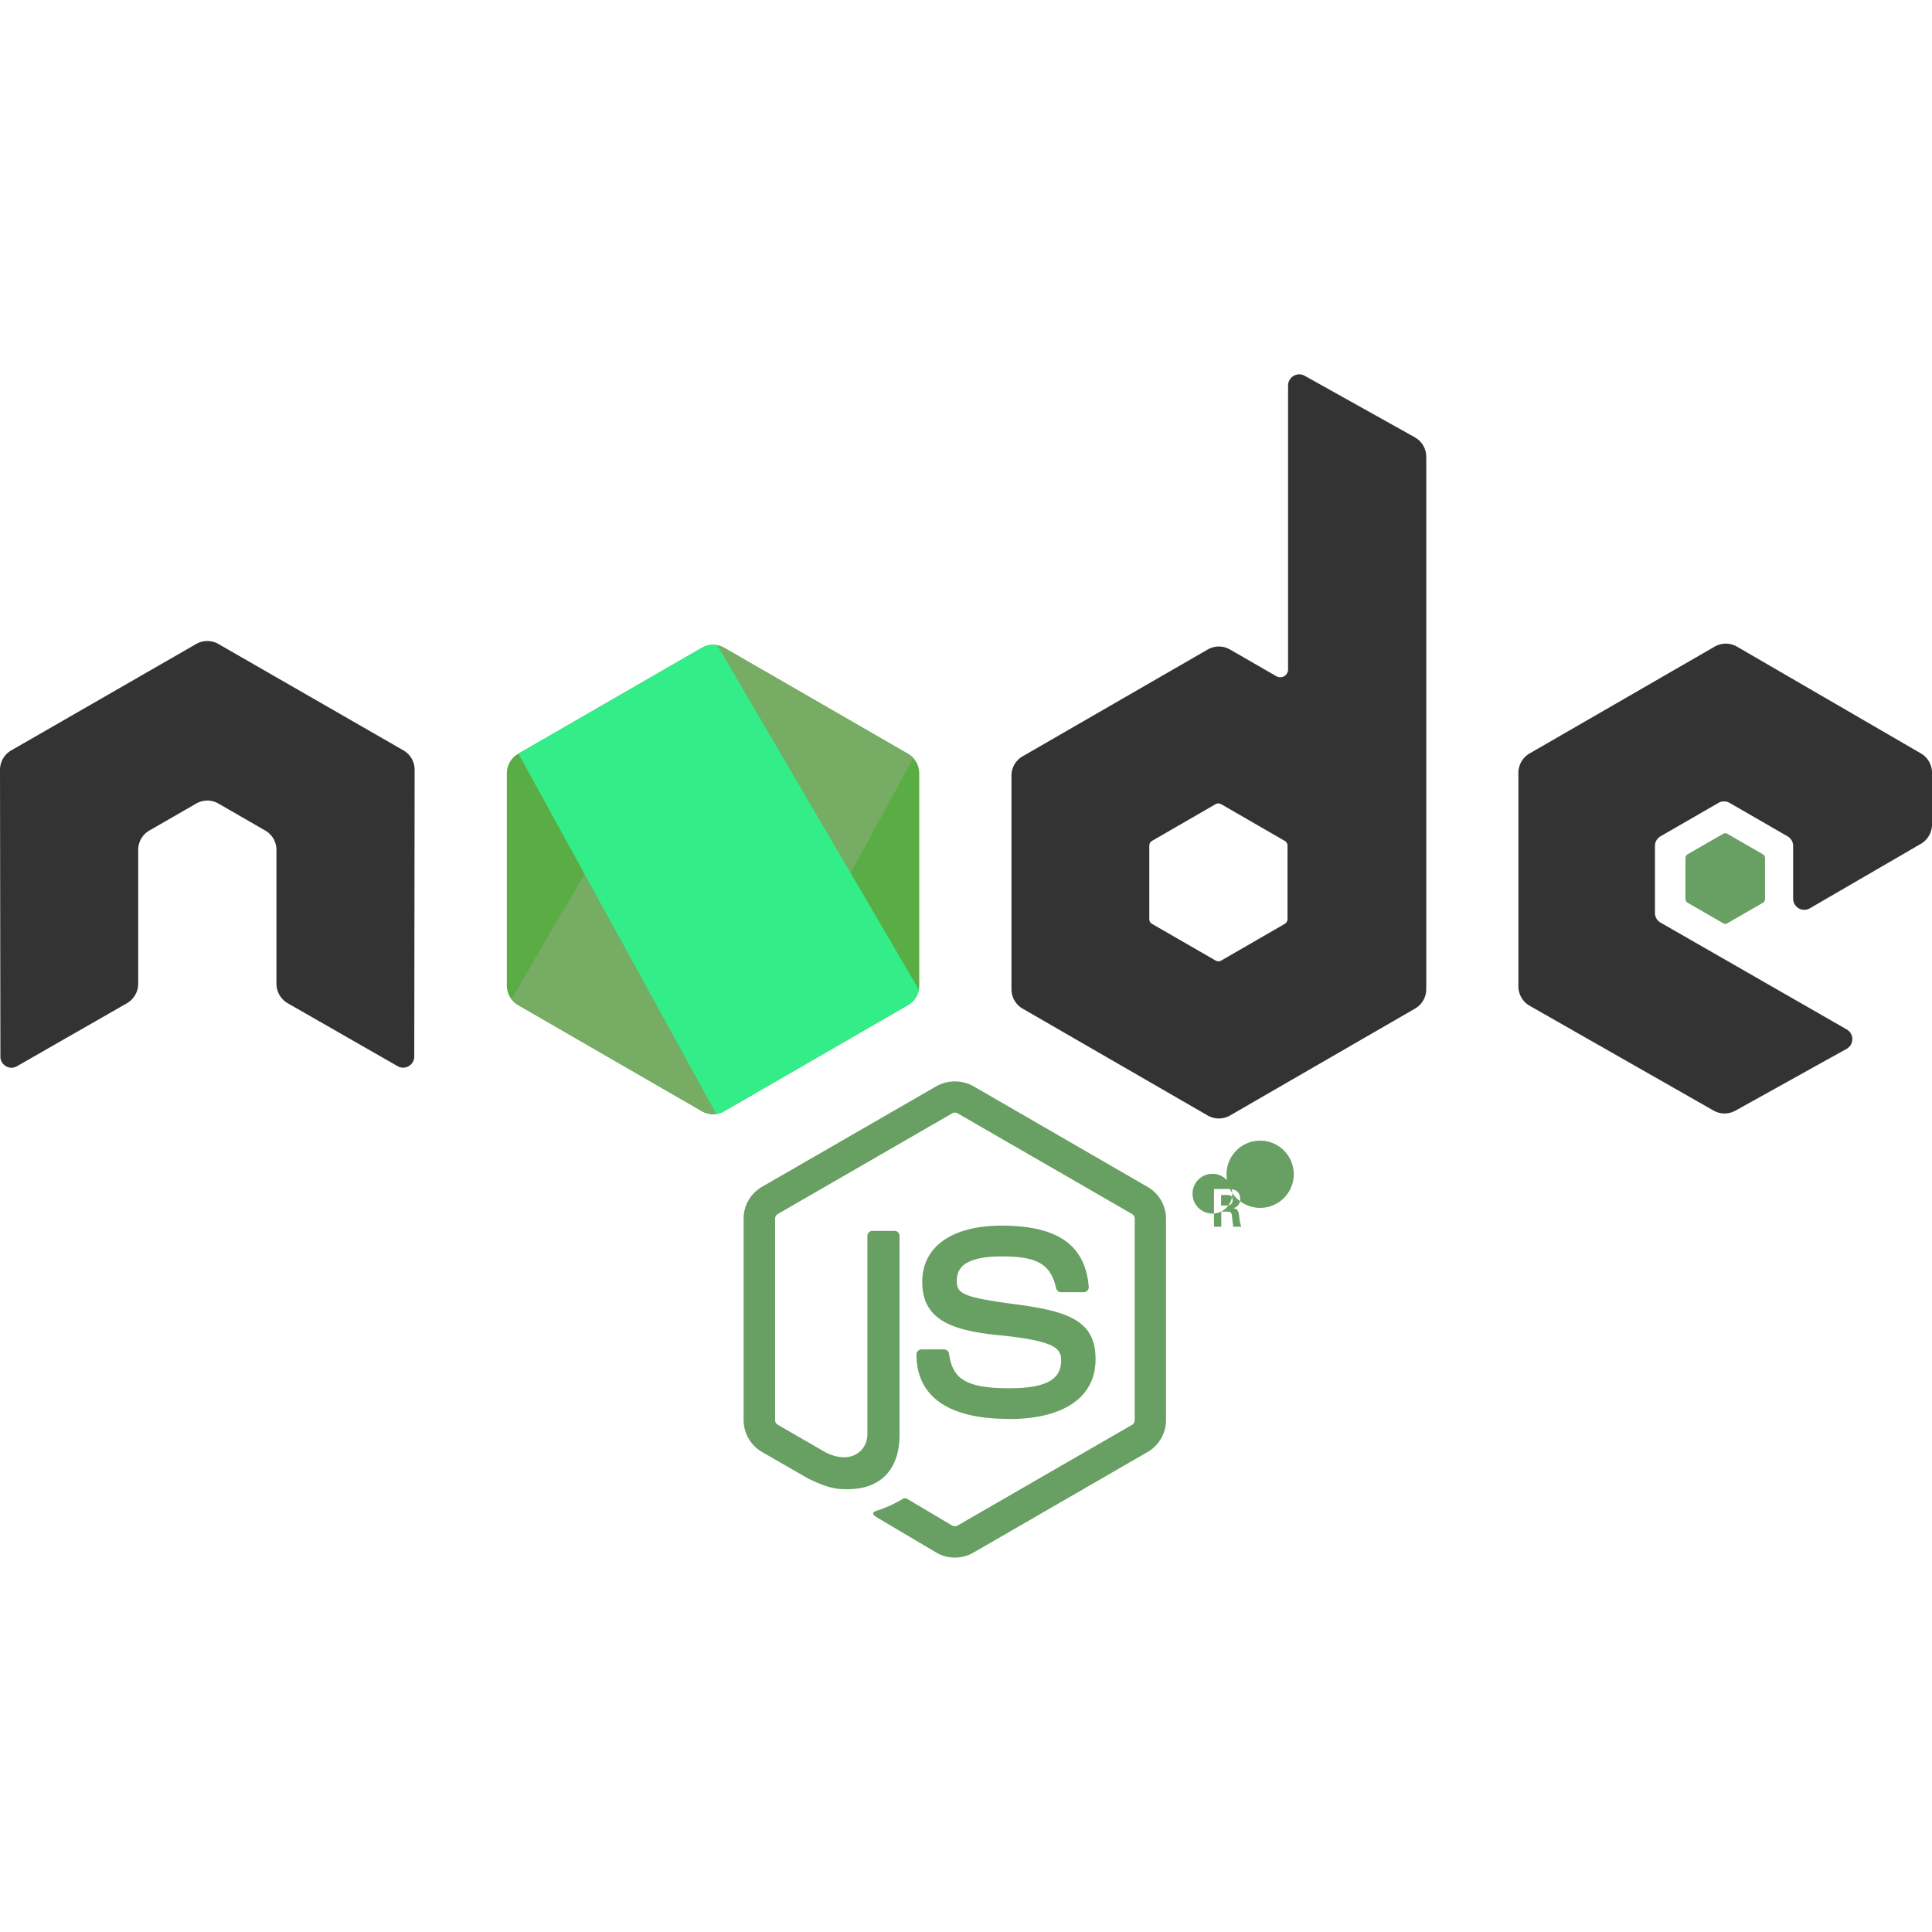 <svg id="Node.js_logo" xmlns="http://www.w3.org/2000/svg" xmlns:xlink="http://www.w3.org/1999/xlink" width="100" height="100" viewBox="0 0 237.938 145.726">
  <defs>
    <clipPath id="clip-path">
      <path id="Path_179" data-name="Path 179" d="M218.384,226.291,195.723,239.37a2.735,2.735,0,0,0-1.369,2.37v26.177a2.734,2.734,0,0,0,1.369,2.37l22.662,13.09a2.743,2.743,0,0,0,2.738,0l22.658-13.09a2.741,2.741,0,0,0,1.366-2.37V241.74a2.735,2.735,0,0,0-1.372-2.37l-22.655-13.079a2.755,2.755,0,0,0-2.743,0" transform="translate(-194.354 -225.925)"/>
    </clipPath>
    <linearGradient id="linear-gradient" x1="-0.847" y1="-1.034" x2="-0.838" y2="-1.034" gradientUnits="objectBoundingBox">
      <stop offset="0.3" stop-color="#3e86"/>
      <stop offset="0.5" stop-color="#55934f"/>
      <stop offset="0.8" stop-color="#5aad45"/>
    </linearGradient>
    <clipPath id="clip-path-2">
      <path id="Path_181" data-name="Path 181" d="M195.4,269.646a2.742,2.742,0,0,0,.807.708l19.439,11.228,3.238,1.861a2.747,2.747,0,0,0,1.578.358,2.8,2.8,0,0,0,.538-.1l23.9-43.761a2.711,2.711,0,0,0-.637-.506l-14.838-8.568-7.843-4.513a2.86,2.86,0,0,0-.71-.285Zm0,0" transform="translate(-195.398 -226.069)"/>
    </clipPath>
    <linearGradient id="linear-gradient-2" x1="-0.742" y1="-0.932" x2="-0.737" y2="-0.932" gradientUnits="objectBoundingBox">
      <stop offset="0.57" stop-color="#3e86"/>
      <stop offset="0.72" stop-color="#619857"/>
      <stop offset="1" stop-color="#76ac64"/>
    </linearGradient>
    <clipPath id="clip-path-3">
      <path id="Path_183" data-name="Path 183" d="M220.712,225.944a2.764,2.764,0,0,0-1.095.351l-22.6,13.042,24.366,44.38a2.717,2.717,0,0,0,.974-.336l22.661-13.09a2.746,2.746,0,0,0,1.323-1.87L221.5,225.989a2.845,2.845,0,0,0-.554-.055c-.075,0-.151,0-.226.011" transform="translate(-197.021 -225.934)"/>
    </clipPath>
    <linearGradient id="linear-gradient-3" x1="-2.148" y1="-2.103" x2="-2.138" y2="-2.103" gradientUnits="objectBoundingBox">
      <stop offset="0.16" stop-color="#6bbf47"/>
      <stop offset="0.38" stop-color="#79b461"/>
      <stop offset="0.47" stop-color="#75ac64"/>
      <stop offset="0.7" stop-color="#659e5a"/>
      <stop offset="0.9" stop-color="#3e86"/>
    </linearGradient>
  </defs>
  <path id="Path_174" data-name="Path 174" d="M196.292,220.547a4.523,4.523,0,0,1-2.254-.6l-7.174-4.247c-1.071-.6-.549-.811-.2-.933a14.484,14.484,0,0,0,3.243-1.479.545.545,0,0,1,.534.038l5.511,3.27a.727.727,0,0,0,.666,0l21.488-12.4a.677.677,0,0,0,.328-.581v-24.8a.69.69,0,0,0-.332-.592l-21.479-12.393a.661.661,0,0,0-.662,0l-21.475,12.393a.685.685,0,0,0-.34.586v24.8a.662.662,0,0,0,.333.576l5.884,3.4c3.195,1.6,5.147-.285,5.147-2.178V180.927a.613.613,0,0,1,.624-.619h2.722a.615.615,0,0,1,.619.619v24.484c0,4.26-2.324,6.707-6.363,6.707-1.242,0-2.221,0-4.954-1.345l-5.637-3.249a4.544,4.544,0,0,1-2.254-3.921v-24.8a4.515,4.515,0,0,1,2.254-3.916l21.51-12.409a4.712,4.712,0,0,1,4.518,0L220.037,174.9a4.533,4.533,0,0,1,2.254,3.916v24.8a4.546,4.546,0,0,1-2.254,3.916l-21.483,12.409a4.516,4.516,0,0,1-2.264.6" transform="translate(-78.688 -74.822)" fill="#689f63"/>
  <path id="Path_175" data-name="Path 175" d="M221.215,213.284c-9.4,0-11.373-4.316-11.373-7.936a.618.618,0,0,1,.622-.619h2.775a.621.621,0,0,1,.613.526c.42,2.828,1.667,4.255,7.353,4.255,4.529,0,6.454-1.023,6.454-3.425,0-1.382-.549-2.41-7.584-3.1-5.884-.581-9.52-1.877-9.52-6.584,0-4.335,3.658-6.917,9.784-6.917,6.879,0,10.29,2.388,10.72,7.519a.626.626,0,0,1-.167.479.64.64,0,0,1-.457.2h-2.792a.617.617,0,0,1-.6-.484c-.672-2.974-2.3-3.926-6.713-3.926-4.943,0-5.519,1.721-5.519,3.012,0,1.565.678,2.022,7.347,2.9,6.605.877,9.741,2.114,9.741,6.756,0,4.679-3.9,7.363-10.714,7.363m26.173-26.3h.721a.626.626,0,0,0,.7-.656c0-.635-.436-.635-.678-.635h-.742Zm-.877-2.033h1.6c.549,0,1.624,0,1.624,1.226a1.067,1.067,0,0,1-.877,1.14c.64.043.683.463.769,1.054a4.535,4.535,0,0,0,.242,1.226h-.984c-.027-.215-.177-1.4-.177-1.463-.065-.264-.156-.393-.484-.393h-.812v1.861h-.9Zm-1.92,2.313a2.447,2.447,0,1,0-.005-.005m7.616.016a4.139,4.139,0,1,0-.005,0" transform="translate(-96.974 -84.644)" fill="#689f63"/>
  <path id="Path_176" data-name="Path 176" d="M51.064,48.7a2.751,2.751,0,0,0-1.376-2.391L26.905,33.206a2.66,2.66,0,0,0-1.252-.36h-.236a2.707,2.707,0,0,0-1.259.36L1.378,46.314A2.772,2.772,0,0,0,0,48.707L.05,84.013A1.355,1.355,0,0,0,.733,85.2a1.3,1.3,0,0,0,1.366,0l13.544-7.756a2.778,2.778,0,0,0,1.377-2.388V58.564a2.743,2.743,0,0,1,1.374-2.383L24.16,52.86a2.735,2.735,0,0,1,1.377-.37,2.687,2.687,0,0,1,1.368.37l5.763,3.32a2.745,2.745,0,0,1,1.377,2.383V75.055a2.787,2.787,0,0,0,1.38,2.388L48.96,85.194a1.345,1.345,0,0,0,1.377,0,1.381,1.381,0,0,0,.682-1.189Zm107.5,18.382a.684.684,0,0,1-.344.595L150.4,72.192a.69.69,0,0,1-.687,0l-7.826-4.511a.682.682,0,0,1-.344-.595V58.053a.692.692,0,0,1,.339-.6l7.821-4.518a.7.7,0,0,1,.694,0l7.826,4.518a.686.686,0,0,1,.344.6ZM160.681.174a1.376,1.376,0,0,0-2.047,1.2V36.339a.962.962,0,0,1-1.444.834l-5.707-3.287a2.747,2.747,0,0,0-2.75,0l-22.79,13.153a2.746,2.746,0,0,0-1.377,2.377V75.729a2.755,2.755,0,0,0,1.377,2.383l22.79,13.162a2.763,2.763,0,0,0,2.752,0l22.79-13.167a2.758,2.758,0,0,0,1.377-2.383V10.146a2.758,2.758,0,0,0-1.415-2.4Zm75.89,57.641a2.752,2.752,0,0,0,1.368-2.378V49.059a2.753,2.753,0,0,0-1.37-2.38L213.924,33.534a2.75,2.75,0,0,0-2.759,0L188.381,46.685A2.747,2.747,0,0,0,187,49.068v26.3a2.761,2.761,0,0,0,1.388,2.394l22.639,12.9a2.745,2.745,0,0,0,2.7.016l13.694-7.611a1.374,1.374,0,0,0,.011-2.394L204.512,67.522a1.365,1.365,0,0,1-.694-1.189V58.082a1.365,1.365,0,0,1,.688-1.192l7.132-4.115a1.36,1.36,0,0,1,1.372,0l7.138,4.115a1.371,1.371,0,0,1,.688,1.189v6.487a1.372,1.372,0,0,0,2.065,1.189Zm0,0" transform="translate(0 0)" fill="#333" fill-rule="evenodd"/>
  <path id="Path_177" data-name="Path 177" d="M390.552,105.139a.522.522,0,0,1,.527,0l4.373,2.523a.528.528,0,0,1,.264.457v5.051a.528.528,0,0,1-.264.457l-4.373,2.523a.522.522,0,0,1-.527,0l-4.37-2.523a.526.526,0,0,1-.269-.457v-5.051a.521.521,0,0,1,.264-.457Zm0,0" transform="translate(-178.341 -48.555)" fill="#689f63" fill-rule="evenodd"/>
  <g id="Group_75" data-name="Group 75" transform="translate(62.419 33.299)" clip-path="url(#clip-path)">
    <path id="Path_178" data-name="Path 178" d="M248.372,219.9l-63.854-31.3-32.74,66.79,63.852,31.3Zm0,0" transform="translate(-174.678 -208.677)" fill="url(#linear-gradient)"/>
  </g>
  <g id="Group_76" data-name="Group 76" transform="translate(62.981 33.377)" clip-path="url(#clip-path-2)">
    <path id="Path_180" data-name="Path 180" d="M144.07,226.154l45.087,61.023,59.629-44.055L203.7,182.1Zm0,0" transform="translate(-171.678 -205.75)" fill="url(#linear-gradient-2)"/>
  </g>
  <g id="Group_77" data-name="Group 77" transform="translate(63.854 33.304)" clip-path="url(#clip-path-3)">
    <path id="Path_182" data-name="Path 182" d="M197.02,225.934v57.784h49.314V225.934Zm0,0" transform="translate(-197.021 -225.934)" fill="url(#linear-gradient-3)"/>
  </g>
</svg>

